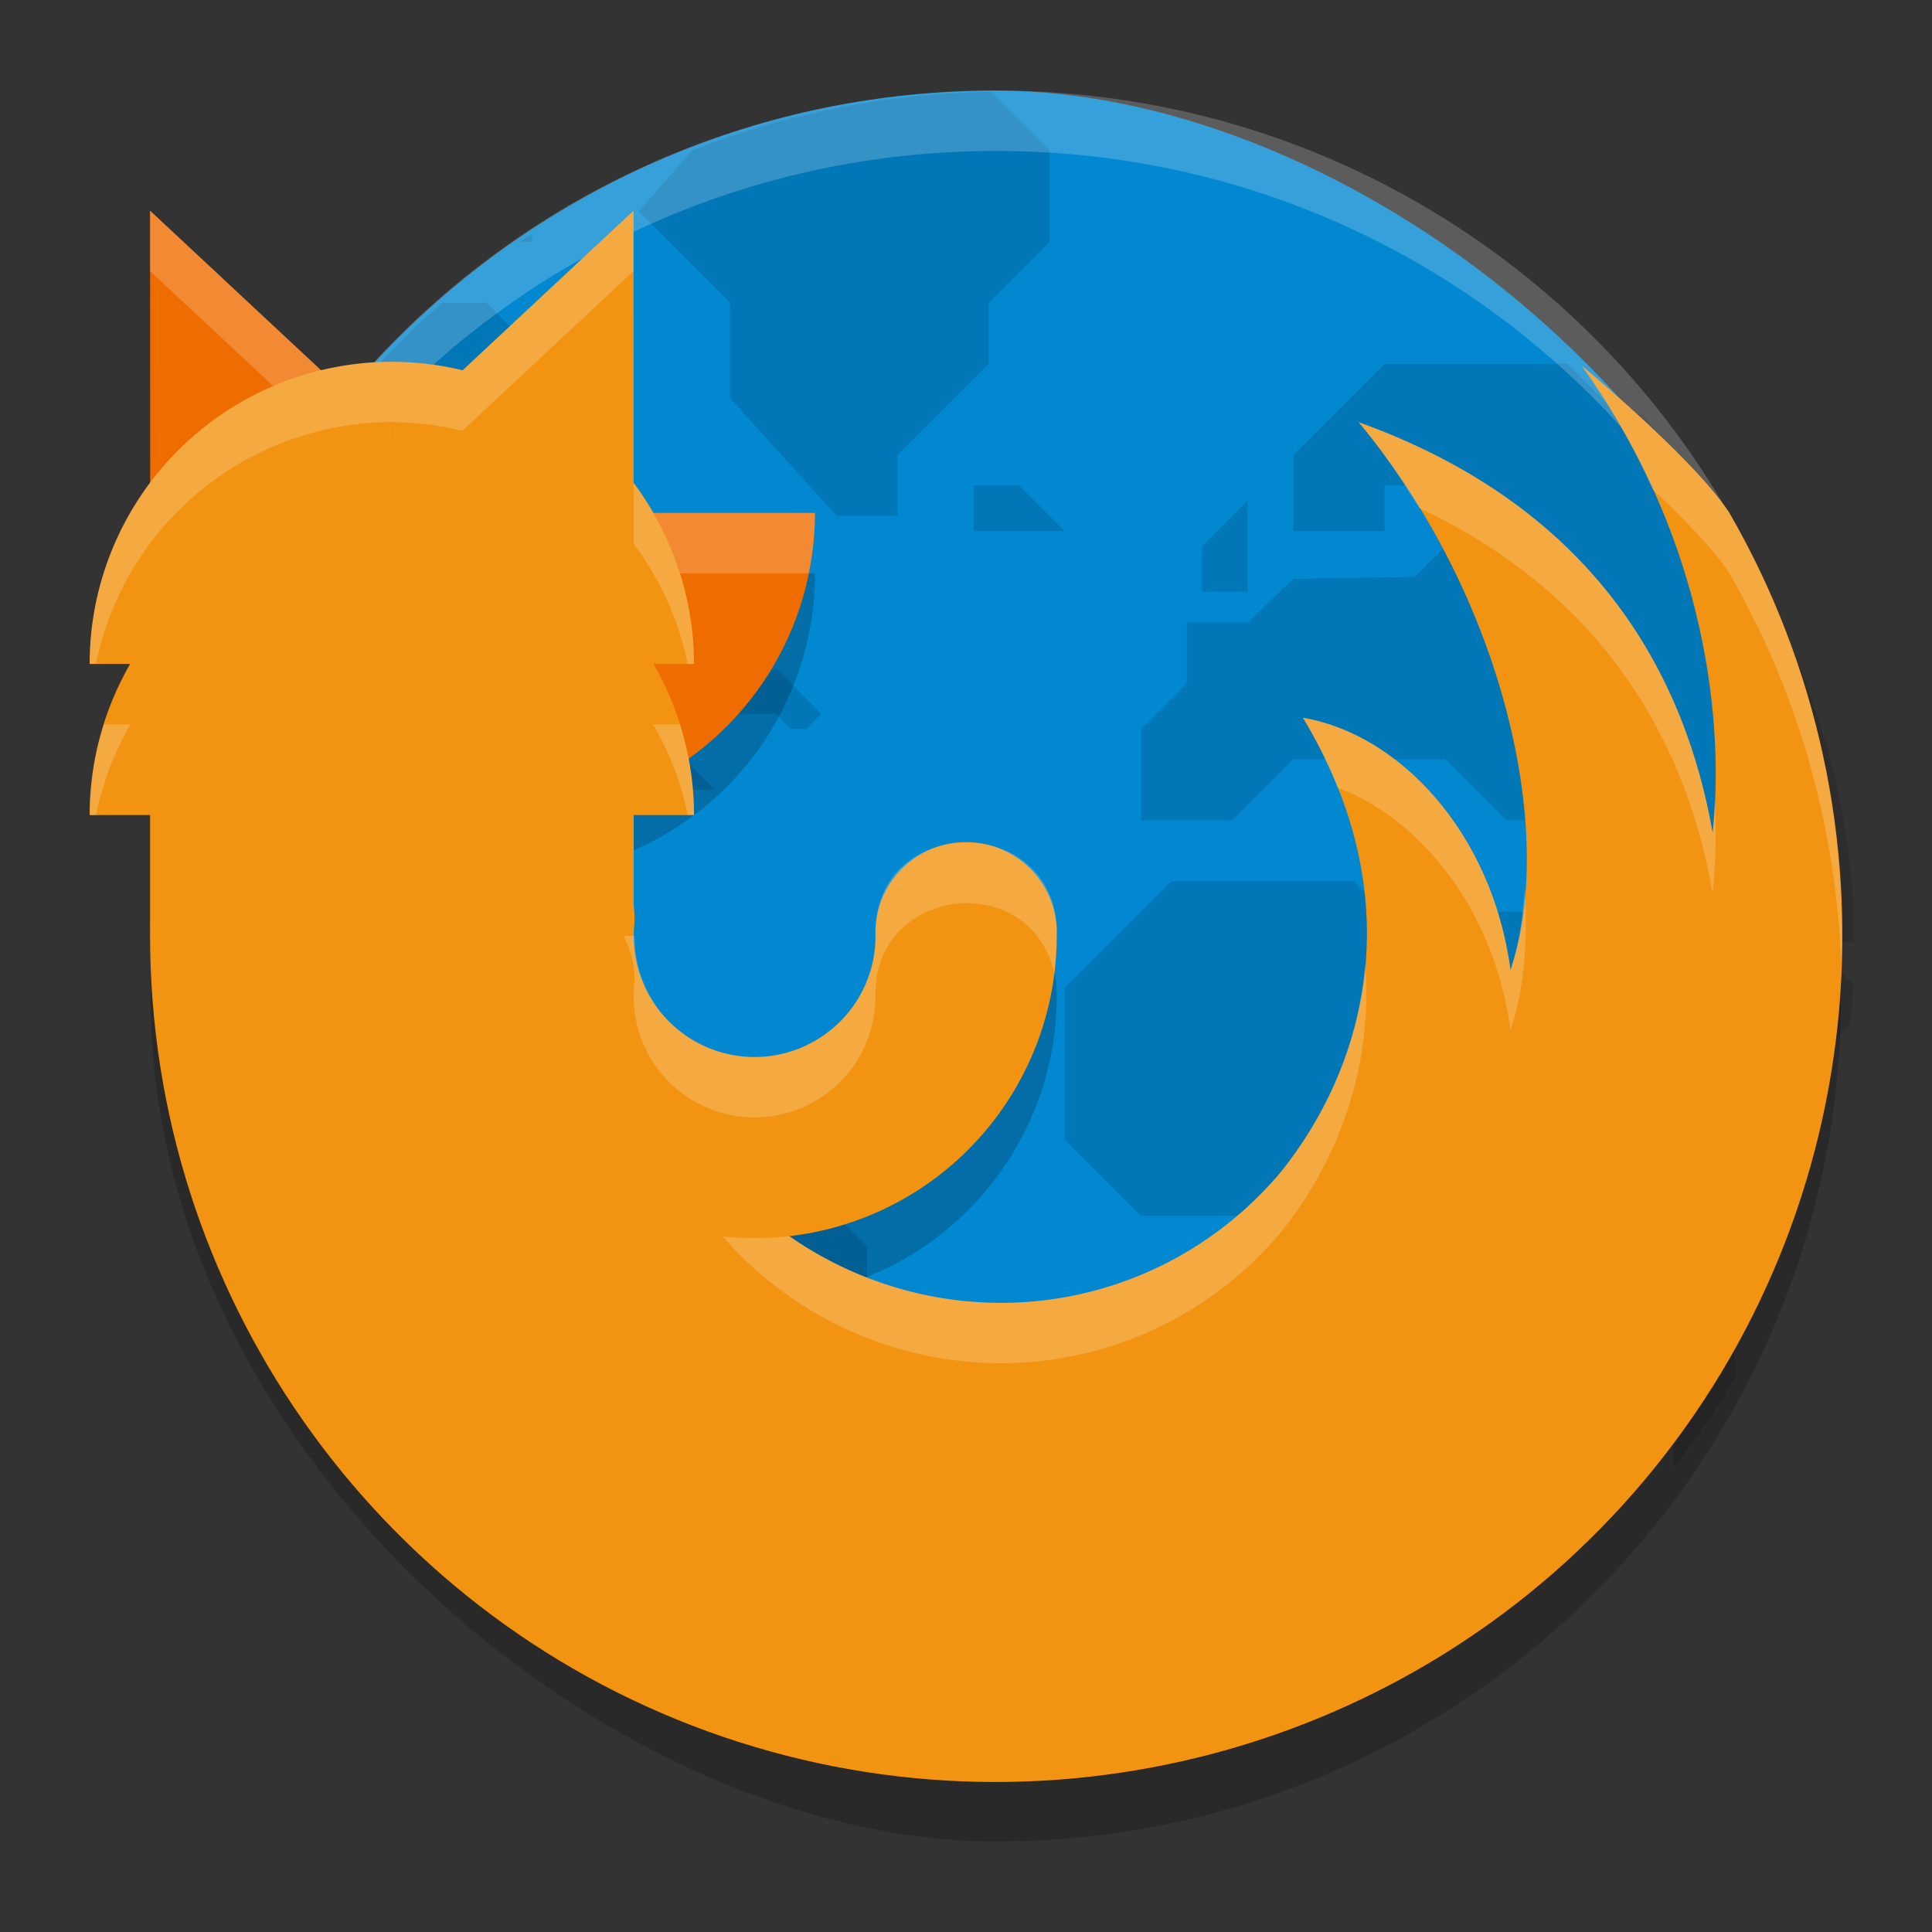 <?xml version="1.0" encoding="UTF-8" standalone="no"?>
<svg
   width="32"
   height="32"
   version="1"
   id="svg23"
   sodipodi:docname="firefox.svg"
   inkscape:version="1.1.1 (3bf5ae0d25, 2021-09-20)"
   xmlns:inkscape="http://www.inkscape.org/namespaces/inkscape"
   xmlns:sodipodi="http://sodipodi.sourceforge.net/DTD/sodipodi-0.dtd"
   xmlns="http://www.w3.org/2000/svg"
   xmlns:svg="http://www.w3.org/2000/svg">
  <rect width="100%" height="100%" fill="#333333" stroke="none"/>
  <defs
     id="defs27">
    <clipPath
       clipPathUnits="userSpaceOnUse"
       id="clipPath6093">
      <rect
         transform="matrix(0,-1,-1,0,0,0)"
         style="display:inline;fill:#2196f3;fill-opacity:1;stroke:none;enable-background:new"
         id="rect6095"
         width="447.685"
         height="447.685"
         x="-447.984"
         y="-483.927"
         rx="223.843"
         ry="223.843" />
    </clipPath>
  </defs>
  <sodipodi:namedview
     id="namedview25"
     pagecolor="#505050"
     bordercolor="#ffffff"
     borderopacity="1"
     inkscape:pageshadow="0"
     inkscape:pageopacity="0"
     inkscape:pagecheckerboard="1"
     showgrid="false"
     inkscape:zoom="5.6568543"
     inkscape:cx="37.918601"
     inkscape:cy="22.892582"
     inkscape:current-layer="g1036"
     showguides="false" />
  <g
     id="g1036"
     transform="translate(1.411,9.183)">
    <rect
       ry="14"
       rx="14"
       y="-29.082"
       x="-21.317"
       height="28"
       width="28"
       id="rect7845"
       style="display:inline;opacity:0.2;fill:#000000;fill-opacity:1;stroke:none;enable-background:new"
       transform="matrix(0,-1,-1,0,0,0)" />
    <rect
       transform="matrix(0,-1,-1,0,0,0)"
       style="display:inline;fill:#0288d1;fill-opacity:1;stroke:none;enable-background:new"
       id="rect4255"
       width="28"
       height="28"
       x="-20.317"
       y="-29.082"
       rx="14"
       ry="14" />
    <g
       style="display:inline;enable-background:new"
       inkscape:groupmode="maskhelper"
       id="g8073"
       clip-path="url(#clipPath6093)"
       transform="matrix(0.063,0,0,0.063,-1.184,-7.683)">
      <g
         transform="matrix(1.568,0,0,1.568,-1030.162,795.054)"
         id="g8075"
         style="opacity:0.6;fill:#a5befb;stroke-width:0.638">
        <path
           inkscape:connector-curvature="0"
           id="path8077"
           d="m 733.724,-333.672 h 25.517 l 10.207,10.207 h 20.414 l 10.207,10.207 v 20.414 l -7.655,7.655 v 7.655 l -15.31,15.31 v 10.207 L 743.931,-221.397 744,-208 l -7.724,-8.293 v -33.172 l 7.655,-7.655 L 744,-280 723.517,-297.948 v -25.517 z"
           style="color:#000000;display:inline;overflow:visible;visibility:visible;opacity:0.2;fill:#000000;fill-opacity:1;fill-rule:nonzero;stroke:none;stroke-width:40.828;stroke-linecap:butt;stroke-linejoin:miter;stroke-miterlimit:4;stroke-dasharray:none;stroke-dashoffset:0;stroke-opacity:1;marker:none;enable-background:accumulate"
           sodipodi:nodetypes="ccccccccccccccccccc" />
        <path
           style="color:#000000;display:inline;overflow:visible;visibility:visible;opacity:0.2;fill:#000000;fill-opacity:1;fill-rule:nonzero;stroke:none;stroke-width:64;stroke-linecap:butt;stroke-linejoin:miter;stroke-miterlimit:4;stroke-dasharray:none;stroke-dashoffset:0;stroke-opacity:1;marker:none;enable-background:accumulate"
           d="M -27.244,30.918 -52.324,56 V 81.082 118.703 L -12,156 v 40 l 44,44 h 24 l 40,40 v -48 l 24,-24 h 16 l 24,-24 h 24 l -12,-12 L 196,144 172,120 h -36 l 1e-5,32 h -16 l -16,-16 v -16 l 24,-24 h 20 L 148,80 124,56 H 84 v 24 l -20,3e-6 -32,-32 H 6.7944079e-6 Z M 200,152 188,164 h 12 l 4,4 h 4 L 212,164 Z"
           transform="matrix(0.638,0,0,0.638,657.172,-507.19)"
           id="path8079"
           inkscape:connector-curvature="0"
           sodipodi:nodetypes="ccccccccccccccccccccccccccccccccccccccc" />
        <path
           sodipodi:nodetypes="ccccccccccccccccccc"
           inkscape:connector-curvature="0"
           id="path8081"
           d="m 881.724,-374.5 h -30.621 l -17.862,17.862 v 25.517 l 12.759,12.759 h 17.862 l 7.655,7.655 v 7.655 l 5.103,5.103 v 30.621 l 19.379,20.483 32,-32 -0.345,-29.31 25.517,-25.517 h -10.207 l -25.517,-25.517 v -10.207 h -30.621 z"
           style="color:#000000;display:inline;overflow:visible;visibility:visible;opacity:0.2;fill:#000000;fill-opacity:1;fill-rule:nonzero;stroke:none;stroke-width:40.828;stroke-linecap:butt;stroke-linejoin:miter;stroke-miterlimit:4;stroke-dasharray:none;stroke-dashoffset:0;stroke-opacity:1;marker:none;enable-background:accumulate" />
        <path
           style="color:#000000;display:inline;overflow:visible;visibility:visible;opacity:0.2;fill:#000000;fill-opacity:1;fill-rule:nonzero;stroke:none;stroke-width:64;stroke-linecap:butt;stroke-linejoin:miter;stroke-miterlimit:4;stroke-dasharray:none;stroke-dashoffset:0;stroke-opacity:1;marker:none;enable-background:accumulate"
           d="M 488,48 472,64 H 448 L 424,88 408,72 h -48 l -24,24 L 336,116 h 24 v -12 h 16 v 16 l -8,8 -32,0.541 L 324,140 h -16 v 16 l -12,12 v 24 h 24 l 16,-16 h 24 16 l 16,16 h 20 l -12,-12 12,-12 h 12 l 12,12 h -12 l -12,12 11.783,11.783 L 424,216 h -16 l 48,48 h 8 l 8,-8 L 488,240 472,224 h 72 V 48 Z M 360,176 h -8 l -10e-6,8 16,16 h 8 v -8 z"
           transform="matrix(0.638,0,0,0.638,657.172,-507.19)"
           id="path8083"
           inkscape:connector-curvature="0"
           sodipodi:nodetypes="ccccccccccccccccccccccccccccccccccccccccccccccccc" />
        <path
           inkscape:connector-curvature="0"
           id="path8085"
           d="m 856.207,-422.983 v -7.655 l 7.655,-7.655 v 15.31 z"
           style="color:#000000;display:inline;overflow:visible;visibility:visible;opacity:0.2;fill:#000000;fill-opacity:1;fill-rule:nonzero;stroke:none;stroke-width:40.828;stroke-linecap:butt;stroke-linejoin:miter;stroke-miterlimit:4;stroke-dasharray:none;stroke-dashoffset:0;stroke-opacity:1;marker:none;enable-background:accumulate"
           sodipodi:nodetypes="ccccc" />
        <path
           style="color:#000000;display:inline;overflow:visible;visibility:visible;opacity:0.2;fill:#000000;fill-opacity:1;fill-rule:nonzero;stroke:none;stroke-width:40.828;stroke-linecap:butt;stroke-linejoin:miter;stroke-miterlimit:4;stroke-dasharray:none;stroke-dashoffset:0;stroke-opacity:1;marker:none;enable-background:accumulate"
           d="m 935.31,-272.431 v -16 l 10.207,-9.517 v 25.517 z"
           id="path8087"
           inkscape:connector-curvature="0"
           sodipodi:nodetypes="ccccc" />
        <path
           inkscape:connector-curvature="0"
           id="path8089"
           d="m 805.172,-435.741 v -10.207 l 15.31,-15.31 v -10.207 l 10.207,-10.207 v -15.31 l -10.207,-10.207 h -40.828 l -17.862,20.414 15.31,15.31 v 16 l 17.862,19.724 z"
           style="color:#000000;display:inline;overflow:visible;visibility:visible;opacity:0.2;fill:#000000;fill-opacity:1;fill-rule:nonzero;stroke:none;stroke-width:40.828;stroke-linecap:butt;stroke-linejoin:miter;stroke-miterlimit:4;stroke-dasharray:none;stroke-dashoffset:0;stroke-opacity:1;marker:none;enable-background:accumulate"
           sodipodi:nodetypes="ccccccccccccc" />
        <path
           inkscape:connector-curvature="0"
           id="path8091"
           d="m 743.931,-481.672 v -25.517 h -51.034 l 25.517,25.517 z"
           style="color:#000000;display:inline;overflow:visible;visibility:visible;opacity:0.2;fill:#000000;fill-opacity:1;fill-rule:nonzero;stroke:none;stroke-width:40.828;stroke-linecap:butt;stroke-linejoin:miter;stroke-miterlimit:4;stroke-dasharray:none;stroke-dashoffset:0;stroke-opacity:1;marker:none;enable-background:accumulate"
           sodipodi:nodetypes="ccccc" />
        <path
           sodipodi:nodetypes="ccccc"
           style="color:#000000;display:inline;overflow:visible;visibility:visible;opacity:0.2;fill:#000000;fill-opacity:1;fill-rule:nonzero;stroke:none;stroke-width:40.828;stroke-linecap:butt;stroke-linejoin:miter;stroke-miterlimit:4;stroke-dasharray:none;stroke-dashoffset:0;stroke-opacity:1;marker:none;enable-background:accumulate"
           d="m 817.931,-440.845 h 7.655 l 7.655,7.655 -15.31,10e-6 z"
           id="path8093"
           inkscape:connector-curvature="0" />
        <path
           inkscape:connector-curvature="0"
           id="path8095"
           d="m 749.034,-356.638 h -7.655 l -7.655,7.655 15.31,1e-5 z"
           style="color:#000000;display:inline;overflow:visible;visibility:visible;opacity:0.2;fill:#000000;fill-opacity:1;fill-rule:nonzero;stroke:none;stroke-width:40.828;stroke-linecap:butt;stroke-linejoin:miter;stroke-miterlimit:4;stroke-dasharray:none;stroke-dashoffset:0;stroke-opacity:1;marker:none;enable-background:accumulate"
           sodipodi:nodetypes="ccccc" />
      </g>
    </g>
    <path
       style="display:inline;opacity:0.2;fill:#000000;fill-opacity:1;fill-rule:evenodd;stroke:none;stroke-width:1px;stroke-linecap:butt;stroke-linejoin:miter;stroke-opacity:1;enable-background:new"
       d="m 1.074,-4.693 0.002,7.008 h 6.006 v 3.004 a 5.005,5.005 0 0 0 5.006,-5.006 H 7.082 V 0.913 L 1.074,-4.693 Z m 6.467,10.217 a 1.502,1.502 0 0 0 -1.443,1.404 c -0.143,1.827 0.727,3.592 2.264,4.59 1.537,0.998 3.503,1.076 5.113,0.201 1.61,-0.874 2.617,-2.566 2.617,-4.398 a 1.502,1.502 0 1 0 -3.002,0 c 0,0.737 -0.399,1.408 -1.047,1.76 -0.647,0.352 -1.429,0.321 -2.047,-0.08 C 9.378,8.599 9.034,7.899 9.092,7.164 A 1.502,1.502 0 0 0 7.541,5.524 Z"
       id="path8040"
       inkscape:connector-curvature="0" />
    <path
       style="display:inline;opacity:0.2;fill:#ffffff;fill-opacity:1;stroke:none;enable-background:new"
       d="m 15.082,-7.683 c -7.756,0 -14,6.244 -14,14 0,0.169 0.02,0.333 0.025,0.5 0.264,-7.521 6.387,-13.5 13.975,-13.5 7.587,0 13.711,5.979 13.975,13.5 0.006,-0.167 0.025,-0.331 0.025,-0.5 0,-7.756 -6.244,-14 -14,-14 z"
       id="rect7837"
       inkscape:connector-curvature="0" />
    <path
       inkscape:connector-curvature="0"
       id="path7675"
       d="m 8.585,1.315 -7.51,-7.008 0.002,7.008 z"
       style="display:inline;fill:#ef6c00;fill-opacity:1;fill-rule:evenodd;stroke:none;stroke-width:1px;stroke-linecap:butt;stroke-linejoin:miter;stroke-opacity:1;enable-background:new"
       sodipodi:nodetypes="cccc" />
    <path
       inkscape:connector-curvature="0"
       id="path7679"
       d="m 7.083,4.318 a 5.005,5.005 0 0 0 5.005,-5.005 h -5.005 z"
       style="display:inline;fill:#ef6c00;fill-opacity:1;stroke:none;stroke-width:8;stroke-linecap:butt;stroke-linejoin:miter;stroke-miterlimit:4;stroke-dasharray:none;stroke-opacity:1;enable-background:new" />
    <path
       style="display:inline;fill:#f29312;fill-opacity:1;fill-rule:evenodd;stroke:none;stroke-width:1px;stroke-linecap:butt;stroke-linejoin:miter;stroke-opacity:1;enable-background:new"
       d="m 1.577,1.315 7.505,-7.008 0.003,7.008 z"
       id="path7681"
       inkscape:connector-curvature="0"
       sodipodi:nodetypes="cccc" />
    <path
       style="display:inline;opacity:0.2;fill:#ffffff;fill-opacity:1;fill-rule:evenodd;stroke:none;stroke-width:1px;stroke-linecap:butt;stroke-linejoin:miter;stroke-opacity:1;enable-background:new"
       d="m 1.074,-5.693 v 1 L 7.082,0.913 V 0.313 h 4.9 c 0.069,-0.329 0.104,-0.664 0.105,-1 h -5.006 v 0.6 z"
       id="path7978"
       inkscape:connector-curvature="0"
       sodipodi:nodetypes="ccccccccc" />
    <rect
       style="display:inline;fill:#f29312;fill-opacity:1;stroke:none;stroke-width:3;stroke-linecap:butt;stroke-linejoin:miter;stroke-miterlimit:4;stroke-dasharray:none;stroke-opacity:1;enable-background:new"
       id="rect7683"
       width="8.01"
       height="7.009"
       x="1.075"
       y="-0.688" />
    <path
       sodipodi:nodetypes="ccccsccccsscccc"
       inkscape:connector-curvature="0"
       id="path7685"
       d="m 21.094,-2.189 c 2.372,2.849 3.292,6.785 2.514,9.07 -0.305,-2.283 -1.847,-3.907 -3.438,-4.175 1.791,2.966 1.067,5.731 -0.362,7.518 -1.649,1.965 -4.319,2.681 -6.73,1.803 -2.411,-0.877 -3.996,-3.142 -3.996,-5.708 h -0.532 v -0.001 H 1.075 c 0,5.88 3.697,11.161 9.223,13.172 5.525,2.011 11.753,0.343 15.532,-4.161 3.78,-4.504 4.342,-10.927 1.402,-16.019 -0.594,-0.907 -2.446,-2.437 -2.446,-2.437 2.112,2.944 2.357,6.017 2.17,7.737 -0.438,-2.502 -1.857,-5.36 -5.861,-6.799 z"
       style="color:#000000;font-style:normal;font-variant:normal;font-weight:normal;font-stretch:normal;font-size:medium;line-height:normal;font-family:sans-serif;text-indent:0;text-align:start;text-decoration:none;text-decoration-line:none;text-decoration-style:solid;text-decoration-color:#000000;letter-spacing:normal;word-spacing:normal;text-transform:none;writing-mode:lr-tb;direction:ltr;baseline-shift:baseline;text-anchor:start;white-space:normal;clip-rule:nonzero;display:inline;overflow:visible;visibility:visible;isolation:auto;mix-blend-mode:normal;color-interpolation:sRGB;color-interpolation-filters:linearRGB;solid-color:#000000;solid-opacity:1;fill:#f29312;fill-opacity:1;fill-rule:nonzero;stroke:none;stroke-width:8;stroke-linecap:butt;stroke-linejoin:miter;stroke-miterlimit:4;stroke-dasharray:none;stroke-dashoffset:0;stroke-opacity:1;color-rendering:auto;image-rendering:auto;shape-rendering:auto;text-rendering:auto;enable-background:accumulate" />
    <path
       inkscape:connector-curvature="0"
       id="path7691"
       d="M 5.079,-3.19 A 5.005,5.005 0 0 0 0.074,1.814 h 5.005 z"
       style="display:inline;fill:#f29312;fill-opacity:1;stroke:none;stroke-width:8;stroke-linecap:butt;stroke-linejoin:miter;stroke-miterlimit:4;stroke-dasharray:none;stroke-opacity:1;enable-background:new" />
    <path
       style="display:inline;fill:#f29312;fill-opacity:1;stroke:none;stroke-width:8;stroke-linecap:butt;stroke-linejoin:miter;stroke-miterlimit:4;stroke-dasharray:none;stroke-opacity:1;enable-background:new"
       d="M 5.079,-0.688 A 5.005,5.005 0 0 0 0.074,4.317 h 5.005 z"
       id="path7693"
       inkscape:connector-curvature="0" />
    <path
       inkscape:connector-curvature="0"
       id="path7695"
       d="m 5.079,-0.688 a 5.005,5.005 0 0 1 5.005,5.005 h -5.005 z"
       style="display:inline;fill:#f29312;fill-opacity:1;stroke:none;stroke-width:8;stroke-linecap:butt;stroke-linejoin:miter;stroke-miterlimit:4;stroke-dasharray:none;stroke-opacity:1;enable-background:new" />
    <path
       style="display:inline;fill:#f29312;fill-opacity:1;stroke:none;stroke-width:8;stroke-linecap:butt;stroke-linejoin:miter;stroke-miterlimit:4;stroke-dasharray:none;stroke-opacity:1;enable-background:new"
       d="m 5.079,-3.19 a 5.005,5.005 0 0 1 5.005,5.005 h -5.005 z"
       id="path7697"
       inkscape:connector-curvature="0" />
    <path
       style="display:inline;opacity:0.2;fill:#ffffff;fill-opacity:1;fill-rule:evenodd;stroke:none;stroke-width:1px;stroke-linecap:butt;stroke-linejoin:miter;stroke-opacity:1;enable-background:new"
       d="m 9.082,-5.693 -2.834,2.646 A 5.005,5.005 0 0 0 5.078,-3.191 5.005,5.005 0 0 0 0.074,1.815 h 0.105 a 5.005,5.005 0 0 1 4.898,-4.006 5.005,5.005 0 0 1 1.17,0.145 l 2.834,-2.646 z m 15.703,2.564 c 0.491,0.684 0.871,1.374 1.178,2.053 0.489,0.461 1.003,0.981 1.268,1.385 1.172,2.03 1.778,4.271 1.855,6.518 0.094,-2.577 -0.51,-5.187 -1.855,-7.518 -0.594,-0.907 -2.445,-2.438 -2.445,-2.438 z m -3.691,0.939 c 0.373,0.448 0.696,0.927 0.996,1.418 3.244,1.528 4.466,4.1 4.865,6.381 0.047,-0.434 0.066,-0.955 0.035,-1.537 -0.009,0.187 -0.017,0.373 -0.035,0.537 -0.438,-2.502 -1.857,-5.36 -5.861,-6.799 z m -12.01,1.014 v 1 a 5.005,5.005 0 0 1 0.896,1.99 h 0.104 a 5.005,5.005 0 0 0 -1,-2.99 z m 11.086,3.881 c 0.236,0.39 0.421,0.777 0.574,1.158 1.372,0.516 2.595,2.011 2.863,4.018 0.227,-0.668 0.293,-1.485 0.236,-2.367 -0.033,0.493 -0.099,0.963 -0.236,1.367 -0.305,-2.283 -1.847,-3.908 -3.438,-4.176 z M 0.313,2.815 A 5.005,5.005 0 0 0 0.074,4.317 h 0.107 a 5.005,5.005 0 0 1 0.568,-1.502 z m 9.094,0 a 5.005,5.005 0 0 1 0.574,1.502 h 0.104 A 5.005,5.005 0 0 0 9.85,2.815 Z m -0.322,3.531 v 0.975 h -0.002 c 8.1e-4,2.564 1.586,4.828 3.996,5.705 2.411,0.877 5.082,0.162 6.73,-1.803 0.916,-1.145 1.53,-2.694 1.391,-4.438 -0.114,1.334 -0.654,2.517 -1.391,3.438 -1.649,1.965 -4.32,2.68 -6.73,1.803 -2.402,-0.874 -3.983,-3.126 -3.994,-5.68 z"
       id="path7984"
       inkscape:connector-curvature="0" />
    <path
       style="color:#000000;font-style:normal;font-variant:normal;font-weight:normal;font-stretch:normal;font-size:medium;line-height:normal;font-family:sans-serif;text-indent:0;text-align:start;text-decoration:none;text-decoration-line:none;text-decoration-style:solid;text-decoration-color:#000000;letter-spacing:normal;word-spacing:normal;text-transform:none;writing-mode:lr-tb;direction:ltr;baseline-shift:baseline;text-anchor:start;white-space:normal;clip-rule:nonzero;display:inline;overflow:visible;visibility:visible;isolation:auto;mix-blend-mode:normal;color-interpolation:sRGB;color-interpolation-filters:linearRGB;solid-color:#000000;solid-opacity:1;fill:#f29312;fill-opacity:1;fill-rule:nonzero;stroke:none;stroke-width:3.003;stroke-linecap:round;stroke-linejoin:miter;stroke-miterlimit:4;stroke-dasharray:none;stroke-dashoffset:0;stroke-opacity:1;color-rendering:auto;image-rendering:auto;shape-rendering:auto;text-rendering:auto;enable-background:accumulate"
       d="m 7.541,4.524 a 1.502,1.502 0 0 0 -1.443,1.404 c -0.143,1.827 0.727,3.592 2.264,4.59 1.537,0.998 3.503,1.076 5.113,0.201 1.61,-0.874 2.617,-2.566 2.617,-4.398 a 1.502,1.502 0 1 0 -3.002,0 c 0,0.737 -0.399,1.408 -1.047,1.76 -0.647,0.352 -1.429,0.321 -2.047,-0.08 C 9.378,7.599 9.034,6.899 9.092,6.164 A 1.502,1.502 0 0 0 7.541,4.524 Z"
       id="path7677"
       inkscape:connector-curvature="0" />
    <path
       style="display:inline;opacity:0.2;fill:#ffffff;fill-opacity:1;fill-rule:evenodd;stroke:none;stroke-width:1px;stroke-linecap:butt;stroke-linejoin:miter;stroke-opacity:1;enable-background:new"
       d="m 14.59,4.772 c -0.766,0 -1.532,0.517 -1.5,1.549 0,0.737 -0.399,1.408 -1.047,1.76 -0.647,0.352 -1.429,0.321 -2.047,-0.08 C 9.422,7.627 9.098,6.994 9.1,6.317 h -0.186 c 0.135,0.251 0.207,0.54 0.178,0.848 -0.058,0.734 0.286,1.435 0.904,1.836 0.618,0.401 1.399,0.432 2.047,0.08 0.647,-0.352 1.047,-1.023 1.047,-1.76 -0.051,-1.803 2.538,-2.148 2.961,-0.395 0.024,-0.2 0.041,-0.401 0.041,-0.605 0.032,-1.032 -0.735,-1.549 -1.502,-1.549 z"
       id="path4620"
       sodipodi:nodetypes="cccccccccccccc" />
  </g>
</svg>
